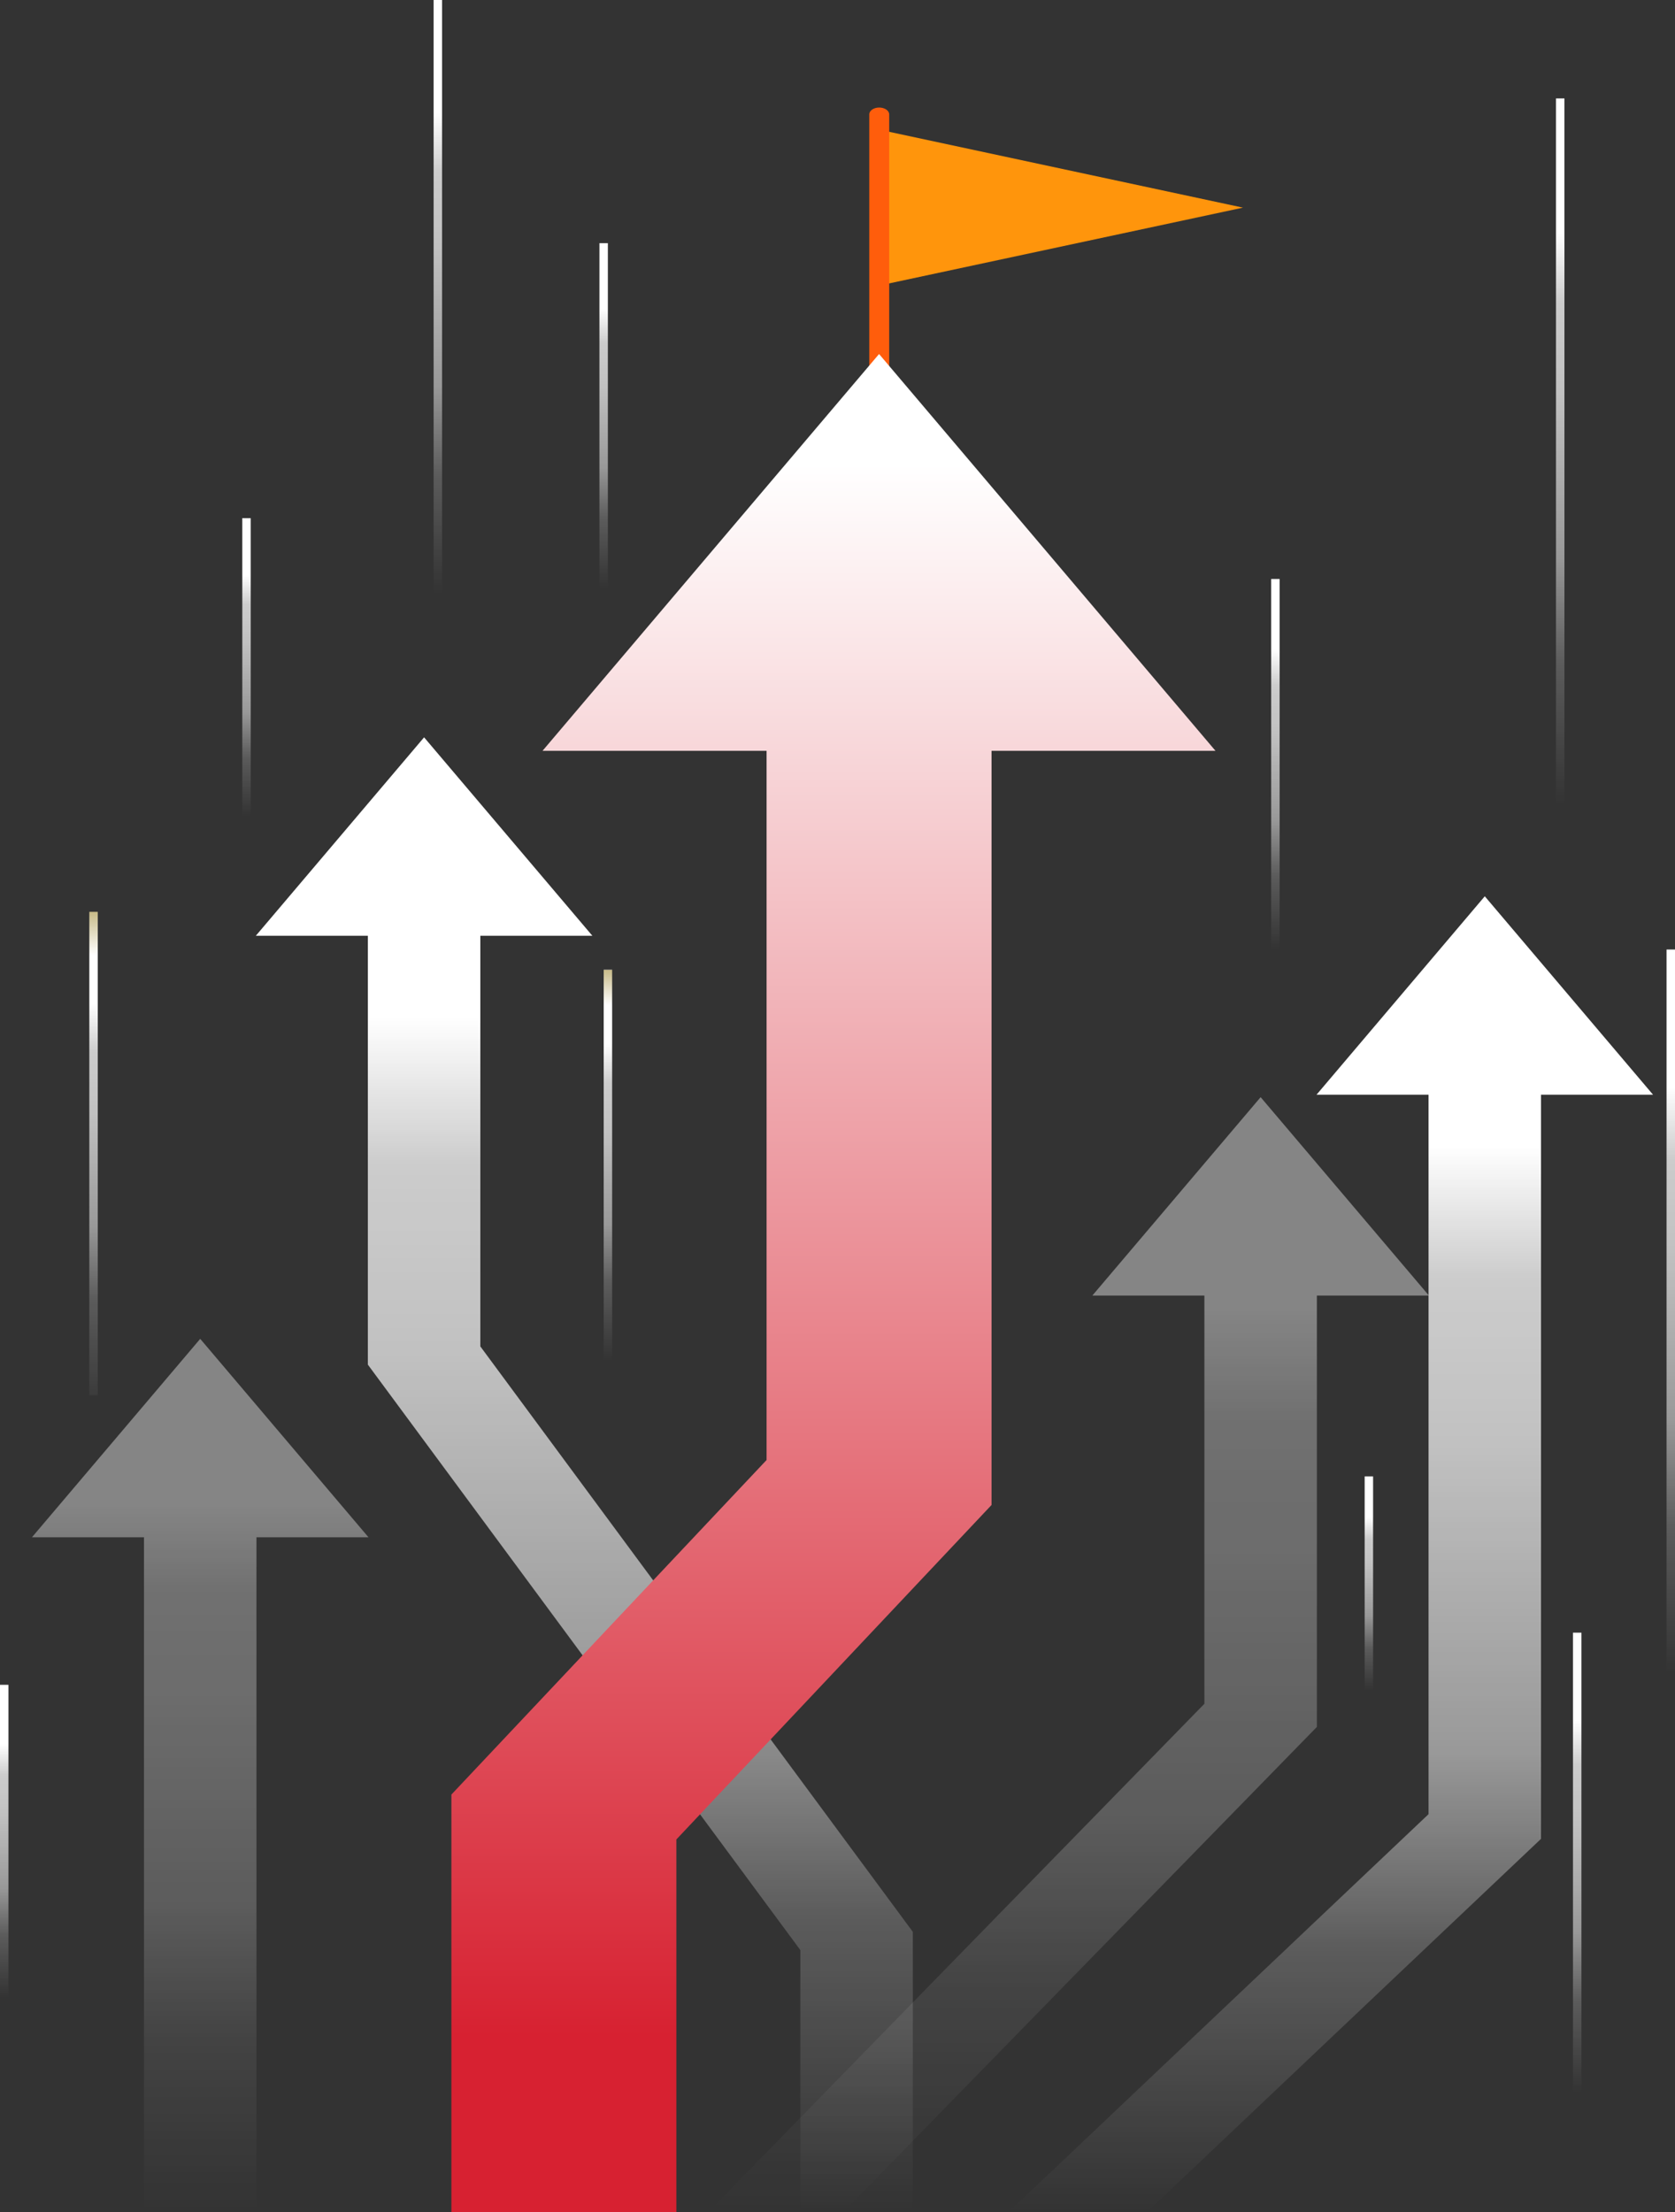 <svg width="275" height="363" viewBox="0 0 275 363" fill="none" xmlns="http://www.w3.org/2000/svg">
<rect x="0" y="0" width="275" height="363" fill="#333333" stroke="none"/>
<g style="mix-blend-mode:color-dodge">
<path fill-rule="evenodd" clip-rule="evenodd" d="M69.627 121L97.255 153.567H78.861V220.951L149.869 317.03V362.845H131.401V320.021L60.394 223.942V153.567H42L69.627 121Z" fill="url(#paint0_linear_351_1775)"/>
<g opacity="0.4">
<path fill-rule="evenodd" clip-rule="evenodd" d="M206.97 180.05L234.598 212.605H216.204V283.395L138.622 362.845H116.442L197.736 279.599V212.605H179.343L206.97 180.05Z" fill="url(#paint1_linear_351_1775)"/>
</g>
</g>
<g style="mix-blend-mode:color-dodge">
<path fill-rule="evenodd" clip-rule="evenodd" d="M243.77 147.085L271.398 179.652H253.004V301.763L188.331 363H165.598L234.537 297.715V179.652H216.143L243.77 147.085Z" fill="url(#paint2_linear_351_1775)"/>
<g opacity="0.4">
<path fill-rule="evenodd" clip-rule="evenodd" d="M32.872 219.71L60.499 252.277H42.105V363H23.638V252.277H5.244L32.872 219.71Z" fill="url(#paint3_linear_351_1775)"/>
</g>
</g>
<path d="M204.066 34.075L143.991 21.205V46.934L204.066 34.075Z" fill="#FF950C"/>
<path d="M144.342 80.205C143.437 80.205 142.717 79.702 142.717 79.086V18.766C142.717 18.15 143.456 17.648 144.342 17.648C145.247 17.648 145.986 18.15 145.986 18.766V79.086C145.986 79.702 145.247 80.205 144.342 80.205Z" fill="#FF5D0C"/>
<g style="mix-blend-mode:color-dodge">
<path d="M100.5 159.139H99.115V223.267H100.5V159.139Z" fill="url(#paint4_linear_351_1775)"/>
</g>
<g style="mix-blend-mode:color-dodge">
<path d="M72.577 0H71.192V97.387H72.577V0Z" fill="url(#paint5_linear_351_1775)"/>
</g>
<g style="mix-blend-mode:color-dodge">
<path d="M210.086 95.011H208.701V155.821H210.086V95.011Z" fill="url(#paint6_linear_351_1775)"/>
</g>
<g style="mix-blend-mode:color-dodge">
<path d="M16.048 149.637H14.663V228.974H16.048V149.637Z" fill="url(#paint7_linear_351_1775)"/>
</g>
<g style="mix-blend-mode:color-dodge">
<path d="M1.385 276.486H0V327.794H1.385V276.486Z" fill="url(#paint8_linear_351_1775)"/>
</g>
<g style="mix-blend-mode:color-dodge">
<path d="M275 155.821H273.615V274.588H275V155.821Z" fill="url(#paint9_linear_351_1775)"/>
</g>
<g style="mix-blend-mode:color-dodge">
<path d="M225.433 242.285H224.048V277.441H225.433V242.285Z" fill="url(#paint10_linear_351_1775)"/>
</g>
<g style="mix-blend-mode:color-dodge">
<path d="M256.846 16.151H255.461V132.065H256.846V16.151Z" fill="url(#paint11_linear_351_1775)"/>
</g>
<g style="mix-blend-mode:color-dodge">
<path d="M259.635 267.926H258.25V343.455H259.635V267.926Z" fill="url(#paint12_linear_351_1775)"/>
</g>
<g style="mix-blend-mode:color-dodge">
<path d="M99.799 39.907H98.414V96.444H99.799V39.907Z" fill="url(#paint13_linear_351_1775)"/>
</g>
<g style="mix-blend-mode:color-dodge">
<path d="M41.164 85.031H39.779V133.963H41.164V85.031Z" fill="url(#paint14_linear_351_1775)"/>
</g>
<path d="M199.56 123.217L144.324 58.095L89.069 123.217H125.856V239.595L74.11 294.498V363H111.045V301.863L162.791 246.973V123.217H199.56Z" fill="url(#paint15_linear_351_1775)"/>
<defs>
<linearGradient id="paint0_linear_351_1775" x1="95.215" y1="362.845" x2="95.215" y2="121" gradientUnits="userSpaceOnUse">
<stop stop-color="white" stop-opacity="0"/>
<stop offset="0.2" stop-color="white" stop-opacity="0.2"/>
<stop offset="0.35" stop-color="white" stop-opacity="0.5"/>
<stop offset="0.47" stop-color="white" stop-opacity="0.6"/>
<stop offset="0.59" stop-color="white" stop-opacity="0.7"/>
<stop offset="0.71" stop-color="white" stop-opacity="0.75"/>
<stop offset="0.81" stop-color="white"/>
<stop offset="0.91" stop-color="white"/>
<stop offset="1" stop-color="white"/>
</linearGradient>
<linearGradient id="paint1_linear_351_1775" x1="174.732" y1="362.845" x2="174.732" y2="180.05" gradientUnits="userSpaceOnUse">
<stop stop-color="white" stop-opacity="0"/>
<stop offset="0.2" stop-color="white" stop-opacity="0.2"/>
<stop offset="0.35" stop-color="white" stop-opacity="0.5"/>
<stop offset="0.47" stop-color="white" stop-opacity="0.6"/>
<stop offset="0.59" stop-color="white" stop-opacity="0.7"/>
<stop offset="0.71" stop-color="white" stop-opacity="0.75"/>
<stop offset="0.81" stop-color="white"/>
<stop offset="0.91" stop-color="white"/>
<stop offset="1" stop-color="white"/>
</linearGradient>
<linearGradient id="paint2_linear_351_1775" x1="217.793" y1="363" x2="217.793" y2="147.085" gradientUnits="userSpaceOnUse">
<stop stop-color="white" stop-opacity="0"/>
<stop offset="0.2" stop-color="white" stop-opacity="0.2"/>
<stop offset="0.35" stop-color="white" stop-opacity="0.5"/>
<stop offset="0.47" stop-color="white" stop-opacity="0.6"/>
<stop offset="0.59" stop-color="white" stop-opacity="0.7"/>
<stop offset="0.71" stop-color="white" stop-opacity="0.75"/>
<stop offset="0.81" stop-color="white"/>
<stop offset="0.91" stop-color="white"/>
<stop offset="1" stop-color="white"/>
</linearGradient>
<linearGradient id="paint3_linear_351_1775" x1="32.503" y1="363" x2="32.503" y2="219.71" gradientUnits="userSpaceOnUse">
<stop stop-color="white" stop-opacity="0"/>
<stop offset="0.2" stop-color="white" stop-opacity="0.2"/>
<stop offset="0.35" stop-color="white" stop-opacity="0.5"/>
<stop offset="0.47" stop-color="white" stop-opacity="0.6"/>
<stop offset="0.59" stop-color="white" stop-opacity="0.7"/>
<stop offset="0.71" stop-color="white" stop-opacity="0.75"/>
<stop offset="0.81" stop-color="white"/>
<stop offset="0.91" stop-color="white"/>
<stop offset="1" stop-color="white"/>
</linearGradient>
<linearGradient id="paint4_linear_351_1775" x1="99.799" y1="223.28" x2="99.799" y2="159.139" gradientUnits="userSpaceOnUse">
<stop stop-color="white" stop-opacity="0"/>
<stop offset="0.2" stop-color="white" stop-opacity="0.2"/>
<stop offset="0.35" stop-color="white" stop-opacity="0.5"/>
<stop offset="0.47" stop-color="white" stop-opacity="0.6"/>
<stop offset="0.59" stop-color="white" stop-opacity="0.7"/>
<stop offset="0.71" stop-color="white" stop-opacity="0.75"/>
<stop offset="0.81" stop-color="white"/>
<stop offset="0.91" stop-color="white"/>
<stop offset="1" stop-color="#C7BA87"/>
<stop offset="1" stop-color="white"/>
</linearGradient>
<linearGradient id="paint5_linear_351_1775" x1="71.876" y1="97.387" x2="71.876" y2="0" gradientUnits="userSpaceOnUse">
<stop stop-color="white" stop-opacity="0"/>
<stop offset="0.2" stop-color="white" stop-opacity="0.2"/>
<stop offset="0.35" stop-color="white" stop-opacity="0.5"/>
<stop offset="0.47" stop-color="white" stop-opacity="0.6"/>
<stop offset="0.59" stop-color="white" stop-opacity="0.7"/>
<stop offset="0.71" stop-color="white" stop-opacity="0.75"/>
<stop offset="0.81" stop-color="white"/>
<stop offset="0.91" stop-color="white"/>
<stop offset="1" stop-color="white"/>
</linearGradient>
<linearGradient id="paint6_linear_351_1775" x1="209.384" y1="155.821" x2="209.384" y2="95.011" gradientUnits="userSpaceOnUse">
<stop/>
<stop offset="0" stop-color="white" stop-opacity="0"/>
<stop offset="0.2" stop-color="white" stop-opacity="0.2"/>
<stop offset="0.35" stop-color="white" stop-opacity="0.5"/>
<stop offset="0.47" stop-color="white" stop-opacity="0.6"/>
<stop offset="0.59" stop-color="white" stop-opacity="0.7"/>
<stop offset="0.71" stop-color="white" stop-opacity="0.75"/>
<stop offset="0.81" stop-color="white"/>
<stop offset="0.91" stop-color="white"/>
<stop offset="1" stop-color="white"/>
</linearGradient>
<linearGradient id="paint7_linear_351_1775" x1="15.346" y1="228.974" x2="15.346" y2="149.637" gradientUnits="userSpaceOnUse">
<stop stop-color="white" stop-opacity="0"/>
<stop offset="0" stop-color="white" stop-opacity="0.042"/>
<stop offset="0.2" stop-color="white" stop-opacity="0.2"/>
<stop offset="0.35" stop-color="white" stop-opacity="0.5"/>
<stop offset="0.47" stop-color="white" stop-opacity="0.6"/>
<stop offset="0.59" stop-color="white" stop-opacity="0.7"/>
<stop offset="0.71" stop-color="white" stop-opacity="0.75"/>
<stop offset="0.81" stop-color="white"/>
<stop offset="0.91" stop-color="white"/>
<stop offset="1" stop-color="#C7BA87"/>
<stop offset="1" stop-color="white"/>
</linearGradient>
<linearGradient id="paint8_linear_351_1775" x1="0.683" y1="327.794" x2="0.683" y2="276.486" gradientUnits="userSpaceOnUse">
<stop stop-color="white" stop-opacity="0"/>
<stop offset="0.2" stop-color="white" stop-opacity="0.2"/>
<stop offset="0.35" stop-color="white" stop-opacity="0.5"/>
<stop offset="0.47" stop-color="white" stop-opacity="0.6"/>
<stop offset="0.59" stop-color="white" stop-opacity="0.7"/>
<stop offset="0.71" stop-color="white" stop-opacity="0.75"/>
<stop offset="0.81" stop-color="white"/>
<stop offset="0.91" stop-color="white"/>
<stop offset="1" stop-color="white"/>
</linearGradient>
<linearGradient id="paint9_linear_351_1775" x1="274.299" y1="274.588" x2="274.299" y2="155.821" gradientUnits="userSpaceOnUse">
<stop stop-color="white" stop-opacity="0"/>
<stop offset="0.2" stop-color="white" stop-opacity="0.2"/>
<stop offset="0.35" stop-color="white" stop-opacity="0.5"/>
<stop offset="0.47" stop-color="white" stop-opacity="0.6"/>
<stop offset="0.59" stop-color="white" stop-opacity="0.7"/>
<stop offset="0.71" stop-color="white" stop-opacity="0.75"/>
<stop offset="0.81" stop-color="white"/>
<stop offset="0.91" stop-color="white"/>
<stop offset="1" stop-color="white"/>
</linearGradient>
<linearGradient id="paint10_linear_351_1775" x1="224.731" y1="277.429" x2="224.731" y2="242.285" gradientUnits="userSpaceOnUse">
<stop stop-color="white" stop-opacity="0"/>
<stop offset="0.2" stop-color="white" stop-opacity="0.2"/>
<stop offset="0.35" stop-color="white" stop-opacity="0.5"/>
<stop offset="0.47" stop-color="white" stop-opacity="0.6"/>
<stop offset="0.59" stop-color="white" stop-opacity="0.7"/>
<stop offset="0.71" stop-color="white" stop-opacity="0.75"/>
<stop offset="0.81" stop-color="white"/>
<stop offset="0.91" stop-color="white"/>
<stop offset="1" stop-color="white"/>
</linearGradient>
<linearGradient id="paint11_linear_351_1775" x1="256.144" y1="132.065" x2="256.144" y2="16.151" gradientUnits="userSpaceOnUse">
<stop stop-color="white" stop-opacity="0"/>
<stop offset="0.2" stop-color="white" stop-opacity="0.2"/>
<stop offset="0.35" stop-color="white" stop-opacity="0.5"/>
<stop offset="0.47" stop-color="white" stop-opacity="0.6"/>
<stop offset="0.59" stop-color="white" stop-opacity="0.7"/>
<stop offset="0.71" stop-color="white" stop-opacity="0.75"/>
<stop offset="0.81" stop-color="white"/>
<stop offset="0.91" stop-color="white"/>
<stop offset="1" stop-color="white"/>
</linearGradient>
<linearGradient id="paint12_linear_351_1775" x1="258.933" y1="343.467" x2="258.933" y2="267.926" gradientUnits="userSpaceOnUse">
<stop stop-color="white" stop-opacity="0"/>
<stop offset="0.2" stop-color="white" stop-opacity="0.2"/>
<stop offset="0.35" stop-color="white" stop-opacity="0.5"/>
<stop offset="0.47" stop-color="white" stop-opacity="0.6"/>
<stop offset="0.59" stop-color="white" stop-opacity="0.7"/>
<stop offset="0.71" stop-color="white" stop-opacity="0.75"/>
<stop offset="0.81" stop-color="white"/>
<stop offset="0.91" stop-color="white"/>
<stop offset="1" stop-color="white"/>
</linearGradient>
<linearGradient id="paint13_linear_351_1775" x1="99.097" y1="96.431" x2="99.097" y2="39.907" gradientUnits="userSpaceOnUse">
<stop stop-color="white" stop-opacity="0"/>
<stop offset="0" stop-color="white" stop-opacity="0"/>
<stop offset="0.2" stop-color="white" stop-opacity="0.2"/>
<stop offset="0.35" stop-color="white" stop-opacity="0.5"/>
<stop offset="0.47" stop-color="white" stop-opacity="0.6"/>
<stop offset="0.59" stop-color="white" stop-opacity="0.7"/>
<stop offset="0.71" stop-color="white" stop-opacity="0.75"/>
<stop offset="0.81" stop-color="white"/>
<stop offset="0.91" stop-color="white"/>
<stop offset="1" stop-color="white"/>
</linearGradient>
<linearGradient id="paint14_linear_351_1775" x1="40.463" y1="133.963" x2="40.463" y2="85.031" gradientUnits="userSpaceOnUse">
<stop stop-color="white" stop-opacity="0"/>
<stop offset="0.2" stop-color="white" stop-opacity="0.2"/>
<stop offset="0.35" stop-color="white" stop-opacity="0.5"/>
<stop offset="0.47" stop-color="white" stop-opacity="0.6"/>
<stop offset="0.59" stop-color="white" stop-opacity="0.7"/>
<stop offset="0.71" stop-color="white" stop-opacity="0.75"/>
<stop offset="0.81" stop-color="white"/>
<stop offset="0.91" stop-color="white"/>
<stop offset="1" stop-color="white"/>
</linearGradient>
<linearGradient id="paint15_linear_351_1775" x1="136.845" y1="70.84" x2="136.845" y2="334.166" gradientUnits="userSpaceOnUse">
<stop offset="0.02" stop-color="white"/>
<stop offset="0.622" stop-color="#E67780"/>
<stop offset="1" stop-color="#D72131"/>
</linearGradient>
</defs>
</svg>

